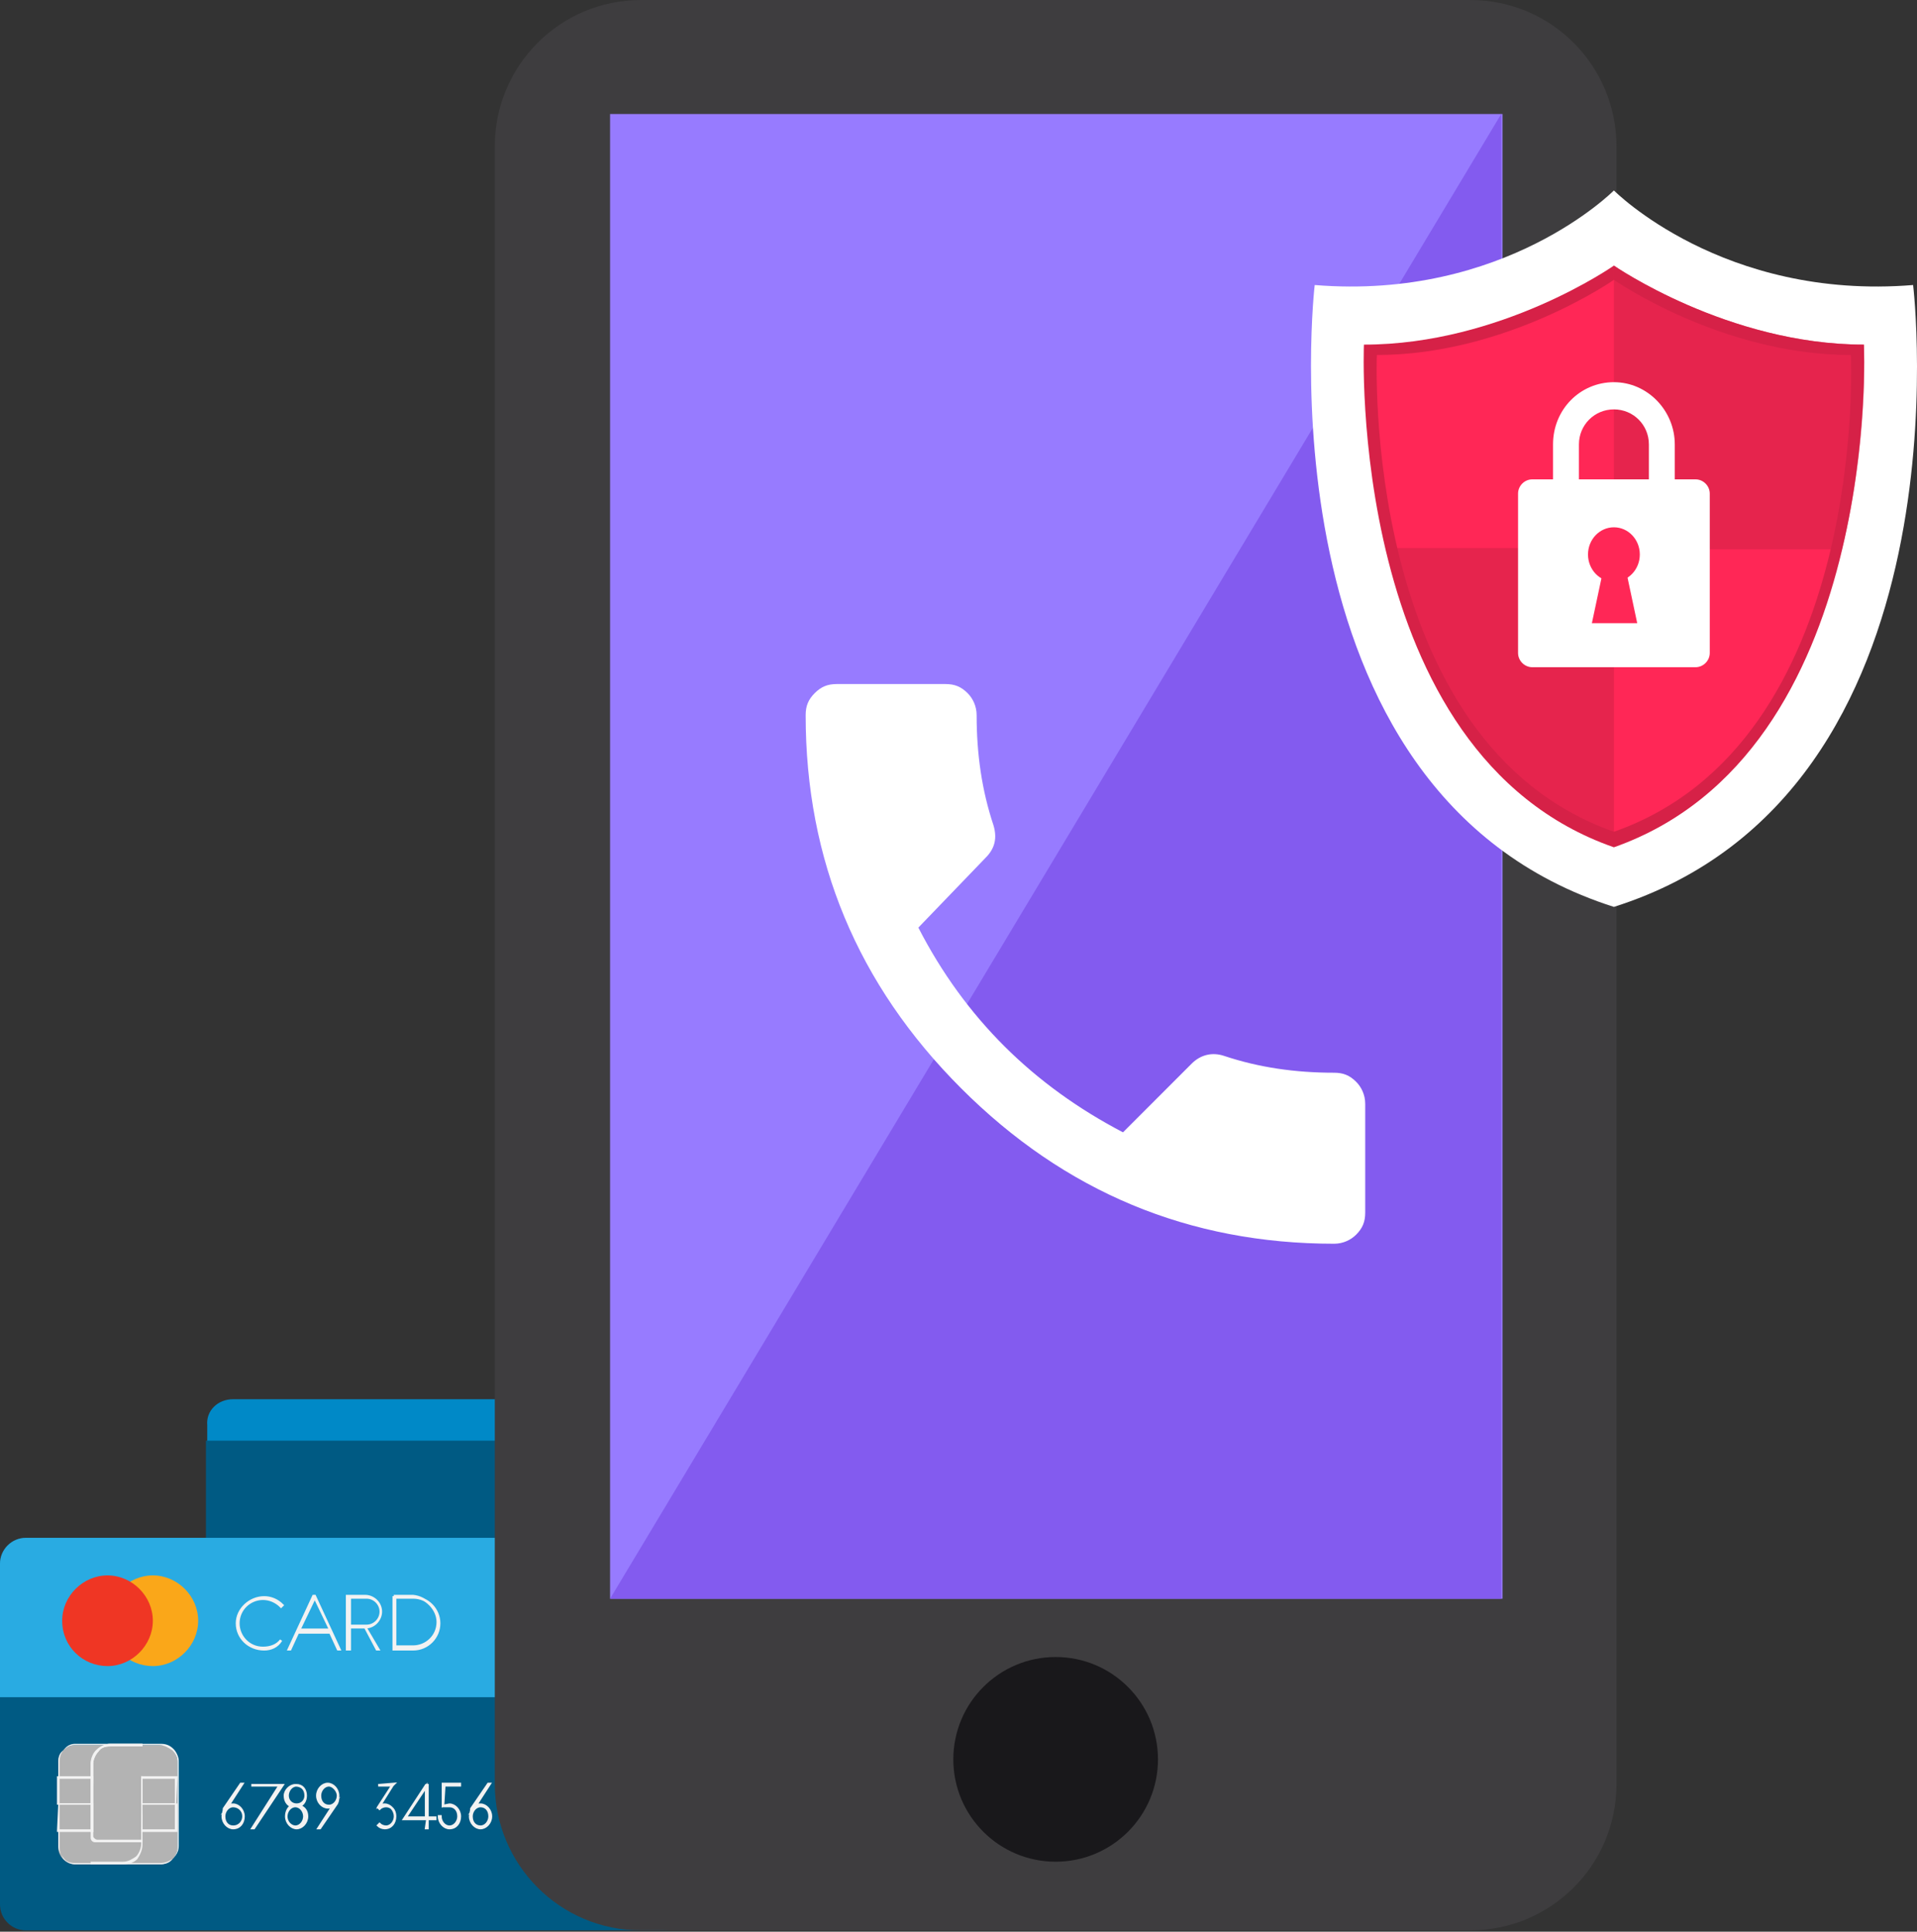<?xml version="1.0" encoding="utf-8"?>
<!-- Generator: Adobe Illustrator 19.2.1, SVG Export Plug-In . SVG Version: 6.00 Build 0)  -->
<svg version="1.1" id="wallet" xmlns="http://www.w3.org/2000/svg" xmlns:xlink="http://www.w3.org/1999/xlink" x="0px" y="0px"
	 viewBox="0 0 148 149.1" style="enable-background:new 0 0 148 149.1;" xml:space="preserve">
<rect x="0" y="0" width="148" height="149.1" fill="#333333" stroke="none"/>
<style type="text/css">
	.st0{fill-rule:evenodd;clip-rule:evenodd;fill:#0089C7;}
	.st1{fill-rule:evenodd;clip-rule:evenodd;fill:#005A83;}
	.st2{fill-rule:evenodd;clip-rule:evenodd;fill:#BABAB9;}
	.st3{fill-rule:evenodd;clip-rule:evenodd;fill:#29ABE2;}
	.st4{fill-rule:evenodd;clip-rule:evenodd;fill:#B3B3B3;}
	.st5{fill:#F2F2F2;}
	.st6{fill-rule:evenodd;clip-rule:evenodd;fill:#FFFFFF;stroke:#F2F2F2;stroke-width:0.198;stroke-miterlimit:10;}
	.st7{fill-rule:evenodd;clip-rule:evenodd;fill:#FAA719;}
	.st8{fill-rule:evenodd;clip-rule:evenodd;fill:#EF3624;}
	.st9{fill:#3E3D3F;}
	.st10{fill:#19181B;}
	.st11{fill:#977BFF;}
	.st12{fill:#835BEF;}
	.st13{fill:#FFFFFF;}
	.st14{fill:#D62147;}
	.st15{fill:#FF2756;}
	.st16{opacity:0.6;}
</style>
<g>
	<path class="st0" d="M18,108H67c1.1,0,2,0.9,2,2v26.3c0,1.1-0.9,2-2,2H18c-1.1,0-2-0.9-2-2V110C15.9,108.9,16.8,108,18,108L18,108z
		"/>
	<rect x="15.9" y="111.2" class="st1" width="53.1" height="8.6"/>
	<path class="st2" d="M19.4,125.4h46.1c0.6,0,1.1-0.5,1.1-1.1v-1c0-0.6-0.5-1.1-1.1-1.1H19.4c-0.6,0-1.1,0.5-1.1,1.1v1
		C18.3,124.9,18.8,125.4,19.4,125.4L19.4,125.4z"/>
	<path class="st1" d="M2,118.7h49.1c1.1,0,2,0.9,2,2v26.3c0,1.1-0.9,2-2,2H2c-1.1,0-2-0.9-2-2v-26.3C0,119.6,0.9,118.7,2,118.7
		L2,118.7z"/>
	<path class="st3" d="M2,118.7h49.1c1.1,0,2,0.9,2,2V131H0v-10.3C0,119.6,0.9,118.7,2,118.7L2,118.7z"/>
	<path class="st4" d="M5.8,134.7h6.6c0.7,0,1.3,0.6,1.3,1.3v6.6c0,0.7-0.6,1.3-1.3,1.3H5.8c-0.7,0-1.3-0.6-1.3-1.3V136
		C4.5,135.3,5.1,134.7,5.8,134.7L5.8,134.7z"/>
	<path class="st5" d="M5.8,134.6h6.6c0.4,0,0.7,0.1,1,0.4l0,0l0,0c0.2,0.2,0.4,0.6,0.4,0.9v6.6c0,0.4-0.2,0.7-0.4,0.9l0,0
		c-0.2,0.2-0.6,0.4-1,0.4H5.8c-0.4,0-0.7-0.1-0.9-0.4c-0.2-0.2-0.4-0.6-0.4-0.9V136c0-0.4,0.1-0.7,0.4-0.9l0,0
		C5.1,134.8,5.4,134.6,5.8,134.6L5.8,134.6z M12.3,134.7H5.8c-0.3,0-0.6,0.1-0.9,0.4l0,0c-0.2,0.2-0.3,0.5-0.3,0.9v6.6
		c0,0.3,0.1,0.6,0.3,0.9c0.2,0.2,0.5,0.4,0.9,0.4h6.6c0.3,0,0.7-0.1,0.9-0.4l0,0c0.2-0.2,0.4-0.5,0.4-0.9V136c0-0.3-0.1-0.6-0.4-0.9
		l0,0C13,134.9,12.7,134.7,12.3,134.7L12.3,134.7z"/>
	<path class="st5" d="M7,139.3H4.5v1.9H7V139.3z M4.5,139.2h2.6h0.1v0.1v2v0.1H7.1H4.5H4.4v-0.1L4.5,139.2L4.5,139.2L4.5,139.2z"/>
	<path class="st5" d="M7.1,139.3H4.5H4.4v-0.1v-2v-0.1h0.1h2.6h0.1v0.1L7.1,139.3L7.1,139.3L7.1,139.3z M4.5,139.2H7v-1.9H4.5V139.2
		z"/>
	<path class="st5" d="M11,139.2h2.6h0.1v0.1v2v0.1h-0.1H11h-0.1v-0.1L11,139.2L11,139.2L11,139.2z M13.5,139.3H11v1.9h2.5V139.3z"/>
	<path class="st5" d="M11,139.2h2.5v-1.9H11V139.2z M13.6,139.3H11h-0.1v-0.1v-2v-0.1H11h2.6h0.1v0.1L13.6,139.3L13.6,139.3
		L13.6,139.3z"/>
	<path class="st5" d="M8.5,134.6H11H11v0.1v0.1h-0.1h-0.8H8.5c-0.4,0-0.7,0.1-0.9,0.4l0,0c-0.2,0.2-0.4,0.6-0.4,0.9v5.6
		c0,0.1,0,0.1,0.1,0.2l0,0c0,0,0.1,0.1,0.2,0.1h3.5v-4.8H11v4.9v0.1H11H7.4c-0.1,0-0.2,0-0.3-0.1l0,0c-0.1-0.1-0.1-0.2-0.1-0.3v-5.6
		c0-0.4,0.2-0.8,0.4-1l0,0l0,0C7.7,134.8,8.1,134.6,8.5,134.6L8.5,134.6z"/>
	<path class="st5" d="M8.5,134.6H11H11v0.1v0.1h-0.1h-0.8H8.5c-0.4,0-0.7,0.1-0.9,0.4l0,0c-0.2,0.2-0.4,0.6-0.4,0.9v5.3H7v-5.3
		c0-0.4,0.2-0.8,0.4-1l0,0l0,0C7.7,134.8,8.1,134.6,8.5,134.6L8.5,134.6z M11,137.2v5.2c0,0.4-0.2,0.8-0.4,1.1l0,0l0,0
		c-0.3,0.3-0.7,0.4-1.1,0.4H7.1H7v-0.1v-0.1h0.1h0.6h1.8c0.4,0,0.7-0.2,1-0.4l0,0c0.2-0.2,0.4-0.6,0.4-1v-5.2H11z"/>
	<path class="st6" d="M17.2,140.2c0,0.5,0.4,0.9,0.8,0.9c0.5,0,0.8-0.4,0.8-0.9c0-0.5-0.4-0.9-0.8-0.9c-0.1,0-0.3,0-0.4,0.1l1.1-1.7
		h-0.1l-1.3,1.9C17.3,139.8,17.2,140,17.2,140.2L17.2,140.2z M17.3,140.2c0-0.4,0.3-0.8,0.7-0.8c0.4,0,0.8,0.3,0.8,0.8
		c0,0.4-0.3,0.8-0.8,0.8C17.6,141,17.3,140.7,17.3,140.2L17.3,140.2z M19.4,137.8h2.2l-2.1,3.3h0.1l2.2-3.3L19.4,137.8L19.4,137.8z
		 M22.1,140.2c0,0.5,0.4,0.9,0.8,0.9c0.4,0,0.8-0.4,0.8-0.9c0-0.4-0.2-0.7-0.6-0.8c0.3-0.1,0.5-0.4,0.5-0.8c0-0.5-0.3-0.8-0.8-0.8
		c-0.4,0-0.8,0.4-0.8,0.8c0,0.4,0.2,0.7,0.5,0.8C22.3,139.5,22.1,139.8,22.1,140.2L22.1,140.2z M22.1,140.2c0-0.4,0.3-0.8,0.7-0.8h0
		h0c0.4,0,0.7,0.4,0.7,0.8c0,0.4-0.3,0.8-0.7,0.8C22.5,141,22.1,140.7,22.1,140.2L22.1,140.2z M22.2,138.6c0-0.4,0.3-0.8,0.7-0.8
		c0.4,0,0.7,0.3,0.7,0.8c0,0.4-0.3,0.7-0.7,0.7h0C22.5,139.3,22.2,139,22.2,138.6L22.2,138.6z M26.1,138.6c0-0.5-0.4-0.9-0.8-0.9
		c-0.4,0-0.8,0.4-0.8,0.9c0,0.5,0.4,0.9,0.8,0.9c0.1,0,0.3,0,0.4-0.1l-1.1,1.7h0.1l1.3-1.9C26.1,139,26.1,138.8,26.1,138.6
		L26.1,138.6z M26.1,138.6c0,0.4-0.3,0.8-0.7,0.8c-0.4,0-0.7-0.3-0.7-0.8c0-0.4,0.3-0.8,0.7-0.8C25.7,137.8,26.1,138.2,26.1,138.6
		L26.1,138.6z M29.2,137.8h1.1l-1.1,1.7l0.1,0.1c0.1-0.1,0.3-0.2,0.5-0.2c0.4,0,0.7,0.3,0.7,0.8c0,0.4-0.3,0.8-0.7,0.8
		c-0.2,0-0.4-0.1-0.5-0.2l-0.1,0.1c0.1,0.1,0.3,0.2,0.5,0.2c0.5,0,0.8-0.4,0.8-0.9c0-0.5-0.4-0.9-0.8-0.9c-0.1,0-0.2,0-0.4,0.1
		l1-1.6l0.1-0.1L29.2,137.8L29.2,137.8z M32.9,141.1L32.9,141.1l0.1-0.7h0.6v-0.1H33v-2.5h-0.1l-1.7,2.6h1.8V141.1z M31.3,140.3
		l1.6-2.4v2.4H31.3z M34.2,139.4h0.5c0.4,0,0.7,0.3,0.7,0.8c0,0.4-0.3,0.8-0.7,0.8c-0.4,0-0.7-0.4-0.7-0.8h-0.1
		c0,0.5,0.4,0.9,0.8,0.9c0.5,0,0.8-0.4,0.8-0.9c0-0.5-0.4-0.9-0.8-0.9L34.2,139.4l0.1-1.6h1.2v-0.1h-1.3V139.4z M36.3,140.2
		c0,0.5,0.4,0.9,0.8,0.9c0.4,0,0.8-0.4,0.8-0.9c0-0.5-0.4-0.9-0.8-0.9c-0.1,0-0.3,0-0.4,0.1l1.1-1.7h-0.1l-1.3,1.9
		C36.4,139.8,36.3,140,36.3,140.2L36.3,140.2z M36.4,140.2c0-0.4,0.3-0.8,0.7-0.8c0.4,0,0.7,0.3,0.7,0.8c0,0.4-0.3,0.8-0.7,0.8
		C36.7,141,36.4,140.7,36.4,140.2L36.4,140.2z M41.4,141.1L41.4,141.1l0.1-3.3h-0.1V141.1z M42.8,138.6c0-0.4,0.3-0.8,0.7-0.8
		c0.4,0,0.7,0.4,0.7,0.8c0,0.2-0.1,0.3-0.2,0.5l-1.3,2h1.5V141H43l1.2-1.9c0.1-0.2,0.2-0.3,0.2-0.5c0-0.5-0.4-0.9-0.8-0.9
		C43.1,137.8,42.8,138.1,42.8,138.6L42.8,138.6z M45.3,137.8h1.1l-1.1,1.7l0.1,0.1c0.1-0.1,0.3-0.2,0.5-0.2c0.4,0,0.7,0.3,0.7,0.8
		c0,0.4-0.3,0.8-0.7,0.8c-0.2,0-0.4-0.1-0.5-0.2l-0.1,0.1c0.1,0.1,0.3,0.2,0.6,0.2c0.5,0,0.8-0.4,0.8-0.9c0-0.5-0.4-0.9-0.8-0.9
		c-0.1,0-0.2,0-0.4,0.1l1-1.6l0.1-0.1L45.3,137.8L45.3,137.8z M49,141.1L49,141.1l0.1-0.7h0.6v-0.1h-0.6v-2.5H49l-1.7,2.6H49V141.1z
		 M47.4,140.3l1.6-2.4v2.4H47.4z"/>
	<path class="st7" d="M11.8,128.6c1.9,0,3.5-1.6,3.5-3.5c0-1.9-1.6-3.5-3.5-3.5c-1.9,0-3.5,1.6-3.5,3.5
		C8.3,127.1,9.9,128.6,11.8,128.6L11.8,128.6z"/>
	<path class="st8" d="M8.3,128.6c1.9,0,3.5-1.6,3.5-3.5c0-1.9-1.6-3.5-3.5-3.5c-1.9,0-3.5,1.6-3.5,3.5
		C4.8,127.1,6.4,128.6,8.3,128.6L8.3,128.6z"/>
	<path class="st6" d="M21.7,126.6c-0.3,0.4-0.8,0.6-1.4,0.6c-1.1,0-1.9-0.9-1.9-1.9c0-1.1,0.9-1.9,1.9-1.9c0.5,0,1,0.2,1.4,0.6
		l0.1-0.1c-0.4-0.4-0.9-0.6-1.4-0.6c-1.1,0-2.1,0.9-2.1,2c0,1.1,0.9,2,2.1,2C20.9,127.3,21.4,127.1,21.7,126.6L21.7,126.6z
		 M22.4,127.3L23,126h2.5l0.6,1.3h0.1l-1.9-4.1h-0.1l-1.9,4.1H22.4z M24.3,123.3l1.2,2.5h-2.4L24.3,123.3z M29.1,127.3h0.1l-1-1.7
		c0.7,0,1.2-0.6,1.2-1.2c0-0.7-0.6-1.2-1.2-1.2h-1.4v4.1H27v-1.7h1.2L29.1,127.3z M29.4,124.4c0,0.6-0.5,1.1-1.1,1.1H27v-2.2h1.3
		C28.9,123.3,29.4,123.8,29.4,124.4L29.4,124.4z M30.4,127.3h1.5c1.1,0,2-0.9,2-2c0-1.1-0.9-2-2-2h-1.5V127.3z M33.8,125.2
		c0,1.1-0.9,1.9-1.9,1.9h-1.4v-3.9h1.4C32.9,123.3,33.8,124.2,33.8,125.2L33.8,125.2z"/>
	<path class="st6" d="M47.8,125.3c-0.5,0-0.9-0.4-0.9-0.9c0-0.5,0.4-0.9,0.9-0.9c0.5,0,0.9,0.4,0.9,0.9h0.1c0-0.5-0.4-1-1-1V123
		h-0.1v0.3c-0.6,0-1,0.5-1,1c0,0.6,0.5,1,1,1V125.3z M46.9,126.4c0,0.5,0.4,1,0.9,1c0.5,0,0.9-0.4,0.9-1c0-0.5-0.4-0.9-0.9-0.9v-0.1
		c0.6,0,1.1,0.5,1.1,1c0,0.6-0.4,1-1,1.1v0h-0.1v0c-0.6,0-1-0.5-1-1.1H46.9z M47.8,127.8h0.1v-0.3h-0.1h0V127.8z"/>
</g>
<g>
	<g>
		<g>
			<path class="st9" d="M124.8,137.7c0,6.3-5.1,11.3-11.3,11.3h-64c-6.3,0-11.3-5.1-11.3-11.3V11.3C38.2,5.1,43.2,0,49.5,0h64
				c6.3,0,11.3,5.1,11.3,11.3V137.7z"/>
			<circle class="st10" cx="81.5" cy="135.8" r="7.9"/>
		</g>
		<rect x="47.1" y="8.8" class="st11" width="68.9" height="114.6"/>
		<polygon class="st12" points="115.9,123.4 47.1,123.4 47.1,123.4 115.9,8.8 		"/>
	</g>
</g>
<g>
	<path class="st13" d="M147.7,22c-14.7,1.2-23.1-7.3-23.1-7.3s-8.4,8.5-23.1,7.3c0,0-4.6,39.2,23.1,48C152.4,61.2,147.7,22,147.7,22
		z"/>
	<path class="st14" d="M143.9,26.6c-10.5,0-19.3-6.1-19.3-6.1s-8.7,6.1-19.3,6.1c0,0-1.4,31.6,19.3,38.8
		C145.3,58.1,143.9,26.6,143.9,26.6z"/>
	<path class="st15" d="M142.9,27.4c-10,0-18.3-5.8-18.3-5.8s-8.3,5.8-18.3,5.8c0,0-1.3,29.9,18.3,36.8
		C144.3,57.3,142.9,27.4,142.9,27.4z"/>
	<g class="st16">
		<path class="st14" d="M107,42.3c2.1,9,6.9,19.3,17.6,23v-23H107z"/>
		<path class="st14" d="M143.9,26.6c-10.5,0-19.3-6.1-19.3-6.1v21.9h17.6C144.3,33.9,143.9,26.6,143.9,26.6z"/>
	</g>
	<g>
		<path class="st13" d="M132,50.4c0,0.6-0.5,1.1-1.1,1.1h-12.6c-0.6,0-1.1-0.5-1.1-1.1V38.1c0-0.6,0.5-1.1,1.1-1.1h12.6
			c0.6,0,1.1,0.5,1.1,1.1V50.4z"/>
		<g>
			<path class="st13" d="M129.4,40.1h-9.5v-5.8c0-2.7,2.1-4.8,4.7-4.8c2.6,0,4.7,2.2,4.7,4.8V40.1z M122,38h5.3v-3.7
				c0-1.5-1.2-2.7-2.7-2.7c-1.5,0-2.7,1.2-2.7,2.7V38z"/>
		</g>
		<g>
			<ellipse class="st15" cx="124.6" cy="42.8" rx="2" ry="2.1"/>
			<polygon class="st15" points="125.4,43.4 124.6,43.4 123.9,43.4 122.9,48.1 124.6,48.1 126.4,48.1 			"/>
		</g>
	</g>
</g>
<g>
	<path class="st13" d="M70.9,71.6c3.6,7,8.9,12.2,15.8,15.8l5.3-5.3c0.7-0.7,1.6-0.9,2.5-0.6c2.7,0.9,5.5,1.3,8.5,1.3
		c0.7,0,1.2,0.2,1.7,0.7c0.4,0.4,0.7,1,0.7,1.7v8.4c0,0.7-0.2,1.2-0.7,1.7c-0.4,0.4-1,0.7-1.7,0.7c-11.2,0-20.8-4-28.8-12
		s-12-17.6-12-28.8c0-0.7,0.2-1.2,0.7-1.7s1-0.7,1.7-0.7H73c0.7,0,1.2,0.2,1.7,0.7c0.4,0.4,0.7,1,0.7,1.7c0,3,0.4,5.8,1.3,8.5
		c0.3,1,0.1,1.8-0.6,2.5L70.9,71.6z"/>
</g>
</svg>

